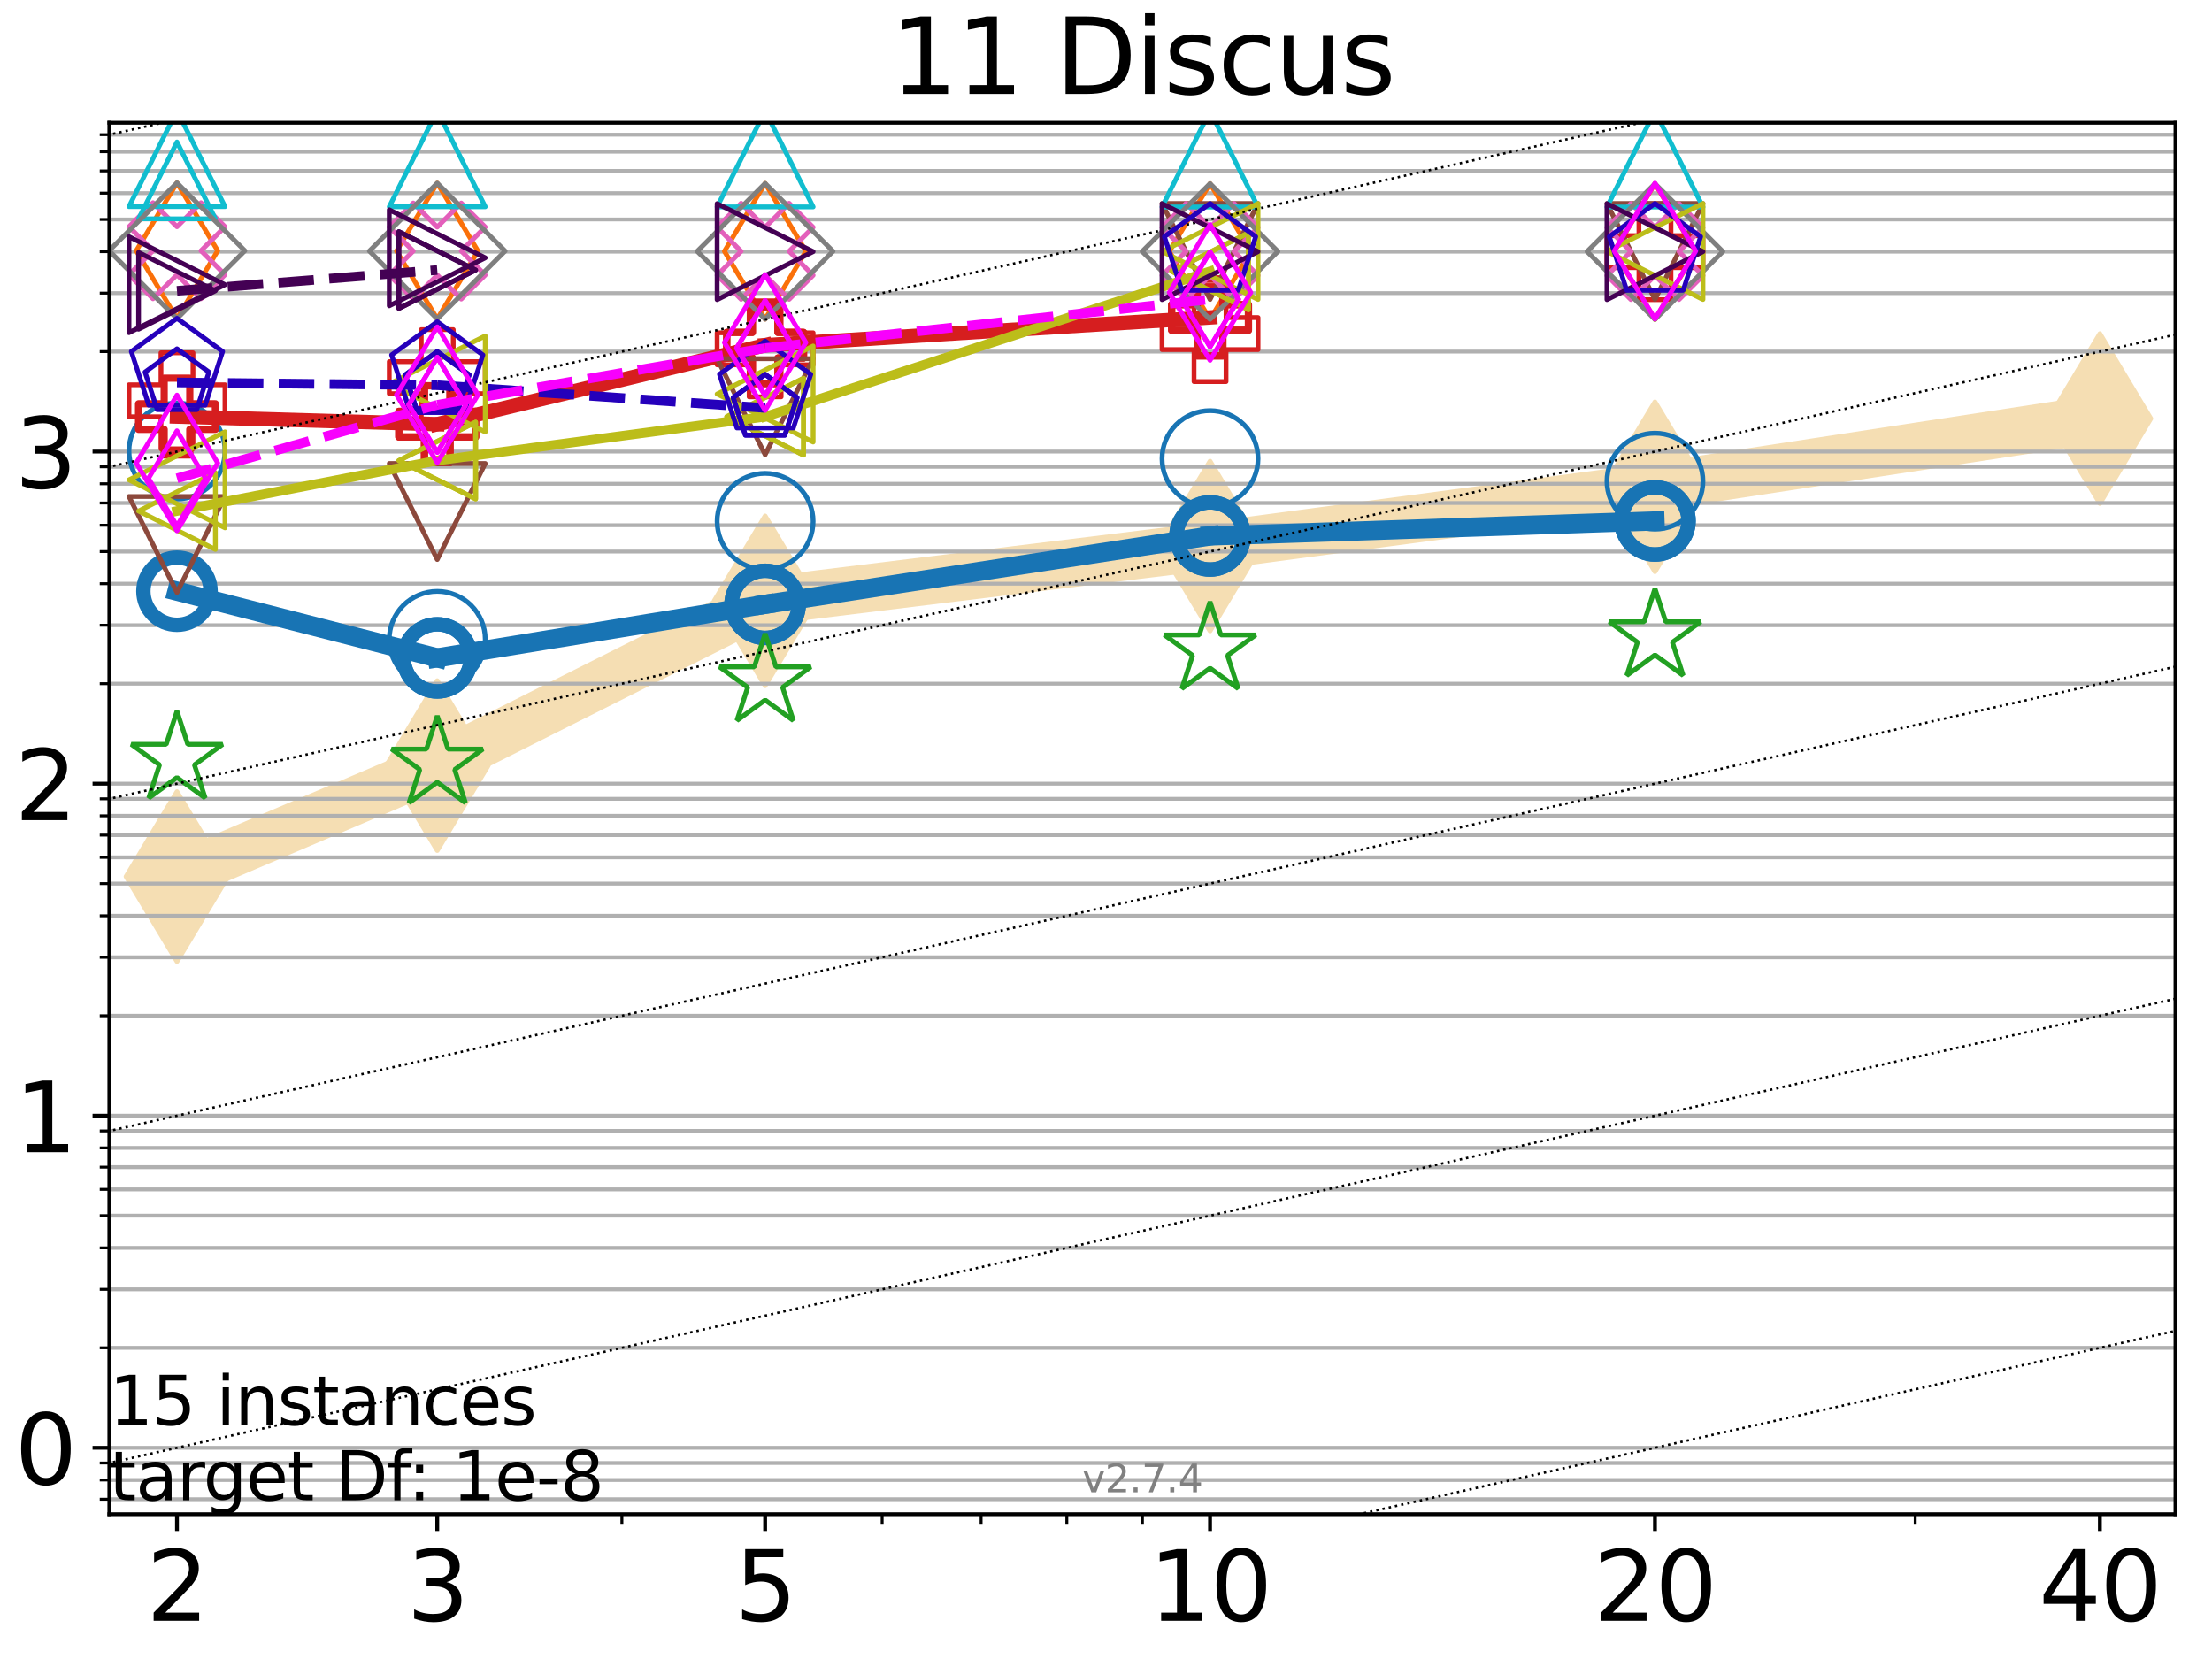 <?xml version="1.0" encoding="utf-8" standalone="no"?>
<!DOCTYPE svg PUBLIC "-//W3C//DTD SVG 1.1//EN"
  "http://www.w3.org/Graphics/SVG/1.1/DTD/svg11.dtd">
<svg xmlns:xlink="http://www.w3.org/1999/xlink" width="460.8pt" height="345.6pt" viewBox="0 0 460.8 345.6" xmlns="http://www.w3.org/2000/svg" version="1.1">
 <defs>
  <style type="text/css">*{stroke-linejoin: round; stroke-linecap: butt}</style>
 </defs>
 <g id="figure_1">
  <g id="patch_1">
   <path d="M 0 345.6 
L 460.8 345.6 
L 460.8 0 
L 0 0 
z
" style="fill: #ffffff"/>
  </g>
  <g id="axes_1">
   <g id="patch_2">
    <path d="M 22.78 315.44 
L 453.192 315.44 
L 453.192 25.56 
L 22.78 25.56 
z
" style="fill: #ffffff"/>
   </g>
   <g id="line2d_1">
    <path d="M 36.868 182.608 
L 91.085 159.489 
L 159.39 125.169 
L 252.074 113.758 
L 344.758 101.409 
L 437.443 87.197 
" clip-path="url(#p8c87b12712)" style="fill: none; stroke: #f5deb3; stroke-width: 10; stroke-linecap: square"/>
    <defs>
     <path id="m0296bb3380" d="M -0 17.678 
L 10.607 0 
L 0 -17.678 
L -10.607 -0 
z
" style="stroke: #f5deb3; stroke-linejoin: miter"/>
    </defs>
    <g clip-path="url(#p8c87b12712)">
     <use xlink:href="#m0296bb3380" x="36.868" y="182.608" style="fill: #f5deb3; stroke: #f5deb3; stroke-linejoin: miter"/>
     <use xlink:href="#m0296bb3380" x="91.085" y="159.489" style="fill: #f5deb3; stroke: #f5deb3; stroke-linejoin: miter"/>
     <use xlink:href="#m0296bb3380" x="159.39" y="125.169" style="fill: #f5deb3; stroke: #f5deb3; stroke-linejoin: miter"/>
     <use xlink:href="#m0296bb3380" x="252.074" y="113.758" style="fill: #f5deb3; stroke: #f5deb3; stroke-linejoin: miter"/>
     <use xlink:href="#m0296bb3380" x="344.758" y="101.409" style="fill: #f5deb3; stroke: #f5deb3; stroke-linejoin: miter"/>
     <use xlink:href="#m0296bb3380" x="437.443" y="87.197" style="fill: #f5deb3; stroke: #f5deb3; stroke-linejoin: miter"/>
    </g>
   </g>
   <g id="matplotlib.axis_1">
    <g id="xtick_1">
     <g id="line2d_2">
      <defs>
       <path id="md1a2003e71" d="M 0 0 
L 0 3.5 
" style="stroke: #000000; stroke-width: 0.8"/>
      </defs>
      <g>
       <use xlink:href="#md1a2003e71" x="36.868" y="315.44" style="stroke: #000000; stroke-width: 0.8"/>
      </g>
     </g>
     <g id="text_1">
      <!-- 2 -->
      <g transform="translate(30.506 337.637) scale(0.2 -0.2)">
       <defs>
        <path id="DejaVuSans-32" d="M 1228 531 
L 3431 531 
L 3431 0 
L 469 0 
L 469 531 
Q 828 903 1448 1529 
Q 2069 2156 2228 2338 
Q 2531 2678 2651 2914 
Q 2772 3150 2772 3378 
Q 2772 3750 2511 3984 
Q 2250 4219 1831 4219 
Q 1534 4219 1204 4116 
Q 875 4013 500 3803 
L 500 4441 
Q 881 4594 1212 4672 
Q 1544 4750 1819 4750 
Q 2544 4750 2975 4387 
Q 3406 4025 3406 3419 
Q 3406 3131 3298 2873 
Q 3191 2616 2906 2266 
Q 2828 2175 2409 1742 
Q 1991 1309 1228 531 
z
" transform="scale(0.016)"/>
       </defs>
       <use xlink:href="#DejaVuSans-32"/>
      </g>
     </g>
    </g>
    <g id="xtick_2">
     <g id="line2d_3">
      <g>
       <use xlink:href="#md1a2003e71" x="91.085" y="315.44" style="stroke: #000000; stroke-width: 0.8"/>
      </g>
     </g>
     <g id="text_2">
      <!-- 3 -->
      <g transform="translate(84.723 337.637) scale(0.2 -0.2)">
       <defs>
        <path id="DejaVuSans-33" d="M 2597 2516 
Q 3050 2419 3304 2112 
Q 3559 1806 3559 1356 
Q 3559 666 3084 287 
Q 2609 -91 1734 -91 
Q 1441 -91 1130 -33 
Q 819 25 488 141 
L 488 750 
Q 750 597 1062 519 
Q 1375 441 1716 441 
Q 2309 441 2620 675 
Q 2931 909 2931 1356 
Q 2931 1769 2642 2001 
Q 2353 2234 1838 2234 
L 1294 2234 
L 1294 2753 
L 1863 2753 
Q 2328 2753 2575 2939 
Q 2822 3125 2822 3475 
Q 2822 3834 2567 4026 
Q 2313 4219 1838 4219 
Q 1578 4219 1281 4162 
Q 984 4106 628 3988 
L 628 4550 
Q 988 4650 1302 4700 
Q 1616 4750 1894 4750 
Q 2613 4750 3031 4423 
Q 3450 4097 3450 3541 
Q 3450 3153 3228 2886 
Q 3006 2619 2597 2516 
z
" transform="scale(0.016)"/>
       </defs>
       <use xlink:href="#DejaVuSans-33"/>
      </g>
     </g>
    </g>
    <g id="xtick_3">
     <g id="line2d_4">
      <g>
       <use xlink:href="#md1a2003e71" x="159.39" y="315.44" style="stroke: #000000; stroke-width: 0.8"/>
      </g>
     </g>
     <g id="text_3">
      <!-- 5 -->
      <g transform="translate(153.028 337.637) scale(0.2 -0.2)">
       <defs>
        <path id="DejaVuSans-35" d="M 691 4666 
L 3169 4666 
L 3169 4134 
L 1269 4134 
L 1269 2991 
Q 1406 3038 1543 3061 
Q 1681 3084 1819 3084 
Q 2600 3084 3056 2656 
Q 3513 2228 3513 1497 
Q 3513 744 3044 326 
Q 2575 -91 1722 -91 
Q 1428 -91 1123 -41 
Q 819 9 494 109 
L 494 744 
Q 775 591 1075 516 
Q 1375 441 1709 441 
Q 2250 441 2565 725 
Q 2881 1009 2881 1497 
Q 2881 1984 2565 2268 
Q 2250 2553 1709 2553 
Q 1456 2553 1204 2497 
Q 953 2441 691 2322 
L 691 4666 
z
" transform="scale(0.016)"/>
       </defs>
       <use xlink:href="#DejaVuSans-35"/>
      </g>
     </g>
    </g>
    <g id="xtick_4">
     <g id="line2d_5">
      <g>
       <use xlink:href="#md1a2003e71" x="252.074" y="315.44" style="stroke: #000000; stroke-width: 0.8"/>
      </g>
     </g>
     <g id="text_4">
      <!-- 10 -->
      <g transform="translate(239.349 337.637) scale(0.2 -0.2)">
       <defs>
        <path id="DejaVuSans-31" d="M 794 531 
L 1825 531 
L 1825 4091 
L 703 3866 
L 703 4441 
L 1819 4666 
L 2450 4666 
L 2450 531 
L 3481 531 
L 3481 0 
L 794 0 
L 794 531 
z
" transform="scale(0.016)"/>
        <path id="DejaVuSans-30" d="M 2034 4250 
Q 1547 4250 1301 3770 
Q 1056 3291 1056 2328 
Q 1056 1369 1301 889 
Q 1547 409 2034 409 
Q 2525 409 2770 889 
Q 3016 1369 3016 2328 
Q 3016 3291 2770 3770 
Q 2525 4250 2034 4250 
z
M 2034 4750 
Q 2819 4750 3233 4129 
Q 3647 3509 3647 2328 
Q 3647 1150 3233 529 
Q 2819 -91 2034 -91 
Q 1250 -91 836 529 
Q 422 1150 422 2328 
Q 422 3509 836 4129 
Q 1250 4750 2034 4750 
z
" transform="scale(0.016)"/>
       </defs>
       <use xlink:href="#DejaVuSans-31"/>
       <use xlink:href="#DejaVuSans-30" transform="translate(63.623 0)"/>
      </g>
     </g>
    </g>
    <g id="xtick_5">
     <g id="line2d_6">
      <g>
       <use xlink:href="#md1a2003e71" x="344.758" y="315.44" style="stroke: #000000; stroke-width: 0.8"/>
      </g>
     </g>
     <g id="text_5">
      <!-- 20 -->
      <g transform="translate(332.033 337.637) scale(0.2 -0.2)">
       <use xlink:href="#DejaVuSans-32"/>
       <use xlink:href="#DejaVuSans-30" transform="translate(63.623 0)"/>
      </g>
     </g>
    </g>
    <g id="xtick_6">
     <g id="line2d_7">
      <g>
       <use xlink:href="#md1a2003e71" x="437.443" y="315.44" style="stroke: #000000; stroke-width: 0.8"/>
      </g>
     </g>
     <g id="text_6">
      <!-- 40 -->
      <g transform="translate(424.718 337.637) scale(0.2 -0.2)">
       <defs>
        <path id="DejaVuSans-34" d="M 2419 4116 
L 825 1625 
L 2419 1625 
L 2419 4116 
z
M 2253 4666 
L 3047 4666 
L 3047 1625 
L 3713 1625 
L 3713 1100 
L 3047 1100 
L 3047 0 
L 2419 0 
L 2419 1100 
L 313 1100 
L 313 1709 
L 2253 4666 
z
" transform="scale(0.016)"/>
       </defs>
       <use xlink:href="#DejaVuSans-34"/>
       <use xlink:href="#DejaVuSans-30" transform="translate(63.623 0)"/>
      </g>
     </g>
    </g>
    <g id="xtick_7">
     <g id="line2d_8">
      <defs>
       <path id="m3517e9748d" d="M 0 0 
L 0 2 
" style="stroke: #000000; stroke-width: 0.6"/>
      </defs>
      <g>
       <use xlink:href="#m3517e9748d" x="129.552" y="315.44" style="stroke: #000000; stroke-width: 0.6"/>
      </g>
     </g>
    </g>
    <g id="xtick_8">
     <g id="line2d_9">
      <g>
       <use xlink:href="#m3517e9748d" x="183.769" y="315.44" style="stroke: #000000; stroke-width: 0.6"/>
      </g>
     </g>
    </g>
    <g id="xtick_9">
     <g id="line2d_10">
      <g>
       <use xlink:href="#m3517e9748d" x="204.381" y="315.44" style="stroke: #000000; stroke-width: 0.6"/>
      </g>
     </g>
    </g>
    <g id="xtick_10">
     <g id="line2d_11">
      <g>
       <use xlink:href="#m3517e9748d" x="222.237" y="315.44" style="stroke: #000000; stroke-width: 0.6"/>
      </g>
     </g>
    </g>
    <g id="xtick_11">
     <g id="line2d_12">
      <g>
       <use xlink:href="#m3517e9748d" x="237.986" y="315.44" style="stroke: #000000; stroke-width: 0.6"/>
      </g>
     </g>
    </g>
    <g id="xtick_12">
     <g id="line2d_13">
      <g>
       <use xlink:href="#m3517e9748d" x="398.975" y="315.44" style="stroke: #000000; stroke-width: 0.6"/>
      </g>
     </g>
    </g>
   </g>
   <g id="matplotlib.axis_2">
    <g id="ytick_1">
     <g id="line2d_14">
      <path d="M 22.78 301.604 
L 453.192 301.604 
" clip-path="url(#p8c87b12712)" style="fill: none; stroke: #b0b0b0; stroke-width: 0.8; stroke-linecap: square"/>
     </g>
     <g id="line2d_15">
      <defs>
       <path id="m7c4a2aa57a" d="M 0 0 
L -3.5 0 
" style="stroke: #000000; stroke-width: 0.8"/>
      </defs>
      <g>
       <use xlink:href="#m7c4a2aa57a" x="22.78" y="301.604" style="stroke: #000000; stroke-width: 0.8"/>
      </g>
     </g>
     <g id="text_7">
      <!-- 0 -->
      <g transform="translate(3.055 309.203) scale(0.2 -0.2)">
       <use xlink:href="#DejaVuSans-30"/>
      </g>
     </g>
    </g>
    <g id="ytick_2">
     <g id="line2d_16">
      <path d="M 22.78 232.427 
L 453.192 232.427 
" clip-path="url(#p8c87b12712)" style="fill: none; stroke: #b0b0b0; stroke-width: 0.8; stroke-linecap: square"/>
     </g>
     <g id="line2d_17">
      <g>
       <use xlink:href="#m7c4a2aa57a" x="22.78" y="232.427" style="stroke: #000000; stroke-width: 0.8"/>
      </g>
     </g>
     <g id="text_8">
      <!-- 1 -->
      <g transform="translate(3.055 240.025) scale(0.2 -0.2)">
       <use xlink:href="#DejaVuSans-31"/>
      </g>
     </g>
    </g>
    <g id="ytick_3">
     <g id="line2d_18">
      <path d="M 22.78 163.249 
L 453.192 163.249 
" clip-path="url(#p8c87b12712)" style="fill: none; stroke: #b0b0b0; stroke-width: 0.8; stroke-linecap: square"/>
     </g>
     <g id="line2d_19">
      <g>
       <use xlink:href="#m7c4a2aa57a" x="22.78" y="163.249" style="stroke: #000000; stroke-width: 0.8"/>
      </g>
     </g>
     <g id="text_9">
      <!-- 2 -->
      <g transform="translate(3.055 170.848) scale(0.2 -0.2)">
       <use xlink:href="#DejaVuSans-32"/>
      </g>
     </g>
    </g>
    <g id="ytick_4">
     <g id="line2d_20">
      <path d="M 22.78 94.072 
L 453.192 94.072 
" clip-path="url(#p8c87b12712)" style="fill: none; stroke: #b0b0b0; stroke-width: 0.8; stroke-linecap: square"/>
     </g>
     <g id="line2d_21">
      <g>
       <use xlink:href="#m7c4a2aa57a" x="22.78" y="94.072" style="stroke: #000000; stroke-width: 0.8"/>
      </g>
     </g>
     <g id="text_10">
      <!-- 3 -->
      <g transform="translate(3.055 101.67) scale(0.2 -0.2)">
       <use xlink:href="#DejaVuSans-33"/>
      </g>
     </g>
    </g>
    <g id="ytick_5">
     <g id="line2d_22">
      <path d="M 22.78 312.32 
L 453.192 312.32 
" clip-path="url(#p8c87b12712)" style="fill: none; stroke: #b0b0b0; stroke-width: 0.8; stroke-linecap: square"/>
     </g>
     <g id="line2d_23">
      <defs>
       <path id="m01927604e6" d="M 0 0 
L -2 0 
" style="stroke: #000000; stroke-width: 0.6"/>
      </defs>
      <g>
       <use xlink:href="#m01927604e6" x="22.78" y="312.32" style="stroke: #000000; stroke-width: 0.6"/>
      </g>
     </g>
    </g>
    <g id="ytick_6">
     <g id="line2d_24">
      <path d="M 22.78 308.308 
L 453.192 308.308 
" clip-path="url(#p8c87b12712)" style="fill: none; stroke: #b0b0b0; stroke-width: 0.8; stroke-linecap: square"/>
     </g>
     <g id="line2d_25">
      <g>
       <use xlink:href="#m01927604e6" x="22.78" y="308.308" style="stroke: #000000; stroke-width: 0.6"/>
      </g>
     </g>
    </g>
    <g id="ytick_7">
     <g id="line2d_26">
      <path d="M 22.78 304.77 
L 453.192 304.77 
" clip-path="url(#p8c87b12712)" style="fill: none; stroke: #b0b0b0; stroke-width: 0.8; stroke-linecap: square"/>
     </g>
     <g id="line2d_27">
      <g>
       <use xlink:href="#m01927604e6" x="22.78" y="304.77" style="stroke: #000000; stroke-width: 0.6"/>
      </g>
     </g>
    </g>
    <g id="ytick_8">
     <g id="line2d_28">
      <path d="M 22.78 280.78 
L 453.192 280.78 
" clip-path="url(#p8c87b12712)" style="fill: none; stroke: #b0b0b0; stroke-width: 0.8; stroke-linecap: square"/>
     </g>
     <g id="line2d_29">
      <g>
       <use xlink:href="#m01927604e6" x="22.78" y="280.78" style="stroke: #000000; stroke-width: 0.6"/>
      </g>
     </g>
    </g>
    <g id="ytick_9">
     <g id="line2d_30">
      <path d="M 22.78 268.598 
L 453.192 268.598 
" clip-path="url(#p8c87b12712)" style="fill: none; stroke: #b0b0b0; stroke-width: 0.8; stroke-linecap: square"/>
     </g>
     <g id="line2d_31">
      <g>
       <use xlink:href="#m01927604e6" x="22.78" y="268.598" style="stroke: #000000; stroke-width: 0.6"/>
      </g>
     </g>
    </g>
    <g id="ytick_10">
     <g id="line2d_32">
      <path d="M 22.78 259.955 
L 453.192 259.955 
" clip-path="url(#p8c87b12712)" style="fill: none; stroke: #b0b0b0; stroke-width: 0.8; stroke-linecap: square"/>
     </g>
     <g id="line2d_33">
      <g>
       <use xlink:href="#m01927604e6" x="22.78" y="259.955" style="stroke: #000000; stroke-width: 0.6"/>
      </g>
     </g>
    </g>
    <g id="ytick_11">
     <g id="line2d_34">
      <path d="M 22.78 253.251 
L 453.192 253.251 
" clip-path="url(#p8c87b12712)" style="fill: none; stroke: #b0b0b0; stroke-width: 0.8; stroke-linecap: square"/>
     </g>
     <g id="line2d_35">
      <g>
       <use xlink:href="#m01927604e6" x="22.78" y="253.251" style="stroke: #000000; stroke-width: 0.6"/>
      </g>
     </g>
    </g>
    <g id="ytick_12">
     <g id="line2d_36">
      <path d="M 22.78 247.774 
L 453.192 247.774 
" clip-path="url(#p8c87b12712)" style="fill: none; stroke: #b0b0b0; stroke-width: 0.8; stroke-linecap: square"/>
     </g>
     <g id="line2d_37">
      <g>
       <use xlink:href="#m01927604e6" x="22.78" y="247.774" style="stroke: #000000; stroke-width: 0.6"/>
      </g>
     </g>
    </g>
    <g id="ytick_13">
     <g id="line2d_38">
      <path d="M 22.78 243.143 
L 453.192 243.143 
" clip-path="url(#p8c87b12712)" style="fill: none; stroke: #b0b0b0; stroke-width: 0.8; stroke-linecap: square"/>
     </g>
     <g id="line2d_39">
      <g>
       <use xlink:href="#m01927604e6" x="22.78" y="243.143" style="stroke: #000000; stroke-width: 0.6"/>
      </g>
     </g>
    </g>
    <g id="ytick_14">
     <g id="line2d_40">
      <path d="M 22.78 239.131 
L 453.192 239.131 
" clip-path="url(#p8c87b12712)" style="fill: none; stroke: #b0b0b0; stroke-width: 0.8; stroke-linecap: square"/>
     </g>
     <g id="line2d_41">
      <g>
       <use xlink:href="#m01927604e6" x="22.78" y="239.131" style="stroke: #000000; stroke-width: 0.6"/>
      </g>
     </g>
    </g>
    <g id="ytick_15">
     <g id="line2d_42">
      <path d="M 22.78 235.592 
L 453.192 235.592 
" clip-path="url(#p8c87b12712)" style="fill: none; stroke: #b0b0b0; stroke-width: 0.8; stroke-linecap: square"/>
     </g>
     <g id="line2d_43">
      <g>
       <use xlink:href="#m01927604e6" x="22.78" y="235.592" style="stroke: #000000; stroke-width: 0.6"/>
      </g>
     </g>
    </g>
    <g id="ytick_16">
     <g id="line2d_44">
      <path d="M 22.78 211.602 
L 453.192 211.602 
" clip-path="url(#p8c87b12712)" style="fill: none; stroke: #b0b0b0; stroke-width: 0.8; stroke-linecap: square"/>
     </g>
     <g id="line2d_45">
      <g>
       <use xlink:href="#m01927604e6" x="22.78" y="211.602" style="stroke: #000000; stroke-width: 0.6"/>
      </g>
     </g>
    </g>
    <g id="ytick_17">
     <g id="line2d_46">
      <path d="M 22.78 199.421 
L 453.192 199.421 
" clip-path="url(#p8c87b12712)" style="fill: none; stroke: #b0b0b0; stroke-width: 0.8; stroke-linecap: square"/>
     </g>
     <g id="line2d_47">
      <g>
       <use xlink:href="#m01927604e6" x="22.78" y="199.421" style="stroke: #000000; stroke-width: 0.6"/>
      </g>
     </g>
    </g>
    <g id="ytick_18">
     <g id="line2d_48">
      <path d="M 22.78 190.778 
L 453.192 190.778 
" clip-path="url(#p8c87b12712)" style="fill: none; stroke: #b0b0b0; stroke-width: 0.8; stroke-linecap: square"/>
     </g>
     <g id="line2d_49">
      <g>
       <use xlink:href="#m01927604e6" x="22.78" y="190.778" style="stroke: #000000; stroke-width: 0.6"/>
      </g>
     </g>
    </g>
    <g id="ytick_19">
     <g id="line2d_50">
      <path d="M 22.78 184.074 
L 453.192 184.074 
" clip-path="url(#p8c87b12712)" style="fill: none; stroke: #b0b0b0; stroke-width: 0.8; stroke-linecap: square"/>
     </g>
     <g id="line2d_51">
      <g>
       <use xlink:href="#m01927604e6" x="22.78" y="184.074" style="stroke: #000000; stroke-width: 0.6"/>
      </g>
     </g>
    </g>
    <g id="ytick_20">
     <g id="line2d_52">
      <path d="M 22.78 178.596 
L 453.192 178.596 
" clip-path="url(#p8c87b12712)" style="fill: none; stroke: #b0b0b0; stroke-width: 0.8; stroke-linecap: square"/>
     </g>
     <g id="line2d_53">
      <g>
       <use xlink:href="#m01927604e6" x="22.78" y="178.596" style="stroke: #000000; stroke-width: 0.6"/>
      </g>
     </g>
    </g>
    <g id="ytick_21">
     <g id="line2d_54">
      <path d="M 22.78 173.965 
L 453.192 173.965 
" clip-path="url(#p8c87b12712)" style="fill: none; stroke: #b0b0b0; stroke-width: 0.8; stroke-linecap: square"/>
     </g>
     <g id="line2d_55">
      <g>
       <use xlink:href="#m01927604e6" x="22.78" y="173.965" style="stroke: #000000; stroke-width: 0.6"/>
      </g>
     </g>
    </g>
    <g id="ytick_22">
     <g id="line2d_56">
      <path d="M 22.78 169.953 
L 453.192 169.953 
" clip-path="url(#p8c87b12712)" style="fill: none; stroke: #b0b0b0; stroke-width: 0.8; stroke-linecap: square"/>
     </g>
     <g id="line2d_57">
      <g>
       <use xlink:href="#m01927604e6" x="22.78" y="169.953" style="stroke: #000000; stroke-width: 0.6"/>
      </g>
     </g>
    </g>
    <g id="ytick_23">
     <g id="line2d_58">
      <path d="M 22.78 166.415 
L 453.192 166.415 
" clip-path="url(#p8c87b12712)" style="fill: none; stroke: #b0b0b0; stroke-width: 0.8; stroke-linecap: square"/>
     </g>
     <g id="line2d_59">
      <g>
       <use xlink:href="#m01927604e6" x="22.78" y="166.415" style="stroke: #000000; stroke-width: 0.6"/>
      </g>
     </g>
    </g>
    <g id="ytick_24">
     <g id="line2d_60">
      <path d="M 22.78 142.425 
L 453.192 142.425 
" clip-path="url(#p8c87b12712)" style="fill: none; stroke: #b0b0b0; stroke-width: 0.8; stroke-linecap: square"/>
     </g>
     <g id="line2d_61">
      <g>
       <use xlink:href="#m01927604e6" x="22.78" y="142.425" style="stroke: #000000; stroke-width: 0.6"/>
      </g>
     </g>
    </g>
    <g id="ytick_25">
     <g id="line2d_62">
      <path d="M 22.78 130.243 
L 453.192 130.243 
" clip-path="url(#p8c87b12712)" style="fill: none; stroke: #b0b0b0; stroke-width: 0.8; stroke-linecap: square"/>
     </g>
     <g id="line2d_63">
      <g>
       <use xlink:href="#m01927604e6" x="22.78" y="130.243" style="stroke: #000000; stroke-width: 0.6"/>
      </g>
     </g>
    </g>
    <g id="ytick_26">
     <g id="line2d_64">
      <path d="M 22.78 121.6 
L 453.192 121.6 
" clip-path="url(#p8c87b12712)" style="fill: none; stroke: #b0b0b0; stroke-width: 0.8; stroke-linecap: square"/>
     </g>
     <g id="line2d_65">
      <g>
       <use xlink:href="#m01927604e6" x="22.78" y="121.6" style="stroke: #000000; stroke-width: 0.6"/>
      </g>
     </g>
    </g>
    <g id="ytick_27">
     <g id="line2d_66">
      <path d="M 22.78 114.896 
L 453.192 114.896 
" clip-path="url(#p8c87b12712)" style="fill: none; stroke: #b0b0b0; stroke-width: 0.8; stroke-linecap: square"/>
     </g>
     <g id="line2d_67">
      <g>
       <use xlink:href="#m01927604e6" x="22.78" y="114.896" style="stroke: #000000; stroke-width: 0.6"/>
      </g>
     </g>
    </g>
    <g id="ytick_28">
     <g id="line2d_68">
      <path d="M 22.78 109.419 
L 453.192 109.419 
" clip-path="url(#p8c87b12712)" style="fill: none; stroke: #b0b0b0; stroke-width: 0.8; stroke-linecap: square"/>
     </g>
     <g id="line2d_69">
      <g>
       <use xlink:href="#m01927604e6" x="22.78" y="109.419" style="stroke: #000000; stroke-width: 0.6"/>
      </g>
     </g>
    </g>
    <g id="ytick_29">
     <g id="line2d_70">
      <path d="M 22.78 104.787 
L 453.192 104.787 
" clip-path="url(#p8c87b12712)" style="fill: none; stroke: #b0b0b0; stroke-width: 0.8; stroke-linecap: square"/>
     </g>
     <g id="line2d_71">
      <g>
       <use xlink:href="#m01927604e6" x="22.78" y="104.787" style="stroke: #000000; stroke-width: 0.6"/>
      </g>
     </g>
    </g>
    <g id="ytick_30">
     <g id="line2d_72">
      <path d="M 22.78 100.776 
L 453.192 100.776 
" clip-path="url(#p8c87b12712)" style="fill: none; stroke: #b0b0b0; stroke-width: 0.8; stroke-linecap: square"/>
     </g>
     <g id="line2d_73">
      <g>
       <use xlink:href="#m01927604e6" x="22.78" y="100.776" style="stroke: #000000; stroke-width: 0.6"/>
      </g>
     </g>
    </g>
    <g id="ytick_31">
     <g id="line2d_74">
      <path d="M 22.78 97.237 
L 453.192 97.237 
" clip-path="url(#p8c87b12712)" style="fill: none; stroke: #b0b0b0; stroke-width: 0.8; stroke-linecap: square"/>
     </g>
     <g id="line2d_75">
      <g>
       <use xlink:href="#m01927604e6" x="22.78" y="97.237" style="stroke: #000000; stroke-width: 0.6"/>
      </g>
     </g>
    </g>
    <g id="ytick_32">
     <g id="line2d_76">
      <path d="M 22.78 73.247 
L 453.192 73.247 
" clip-path="url(#p8c87b12712)" style="fill: none; stroke: #b0b0b0; stroke-width: 0.8; stroke-linecap: square"/>
     </g>
     <g id="line2d_77">
      <g>
       <use xlink:href="#m01927604e6" x="22.78" y="73.247" style="stroke: #000000; stroke-width: 0.6"/>
      </g>
     </g>
    </g>
    <g id="ytick_33">
     <g id="line2d_78">
      <path d="M 22.78 61.066 
L 453.192 61.066 
" clip-path="url(#p8c87b12712)" style="fill: none; stroke: #b0b0b0; stroke-width: 0.8; stroke-linecap: square"/>
     </g>
     <g id="line2d_79">
      <g>
       <use xlink:href="#m01927604e6" x="22.78" y="61.066" style="stroke: #000000; stroke-width: 0.6"/>
      </g>
     </g>
    </g>
    <g id="ytick_34">
     <g id="line2d_80">
      <path d="M 22.78 52.423 
L 453.192 52.423 
" clip-path="url(#p8c87b12712)" style="fill: none; stroke: #b0b0b0; stroke-width: 0.8; stroke-linecap: square"/>
     </g>
     <g id="line2d_81">
      <g>
       <use xlink:href="#m01927604e6" x="22.78" y="52.423" style="stroke: #000000; stroke-width: 0.6"/>
      </g>
     </g>
    </g>
    <g id="ytick_35">
     <g id="line2d_82">
      <path d="M 22.78 45.719 
L 453.192 45.719 
" clip-path="url(#p8c87b12712)" style="fill: none; stroke: #b0b0b0; stroke-width: 0.8; stroke-linecap: square"/>
     </g>
     <g id="line2d_83">
      <g>
       <use xlink:href="#m01927604e6" x="22.78" y="45.719" style="stroke: #000000; stroke-width: 0.6"/>
      </g>
     </g>
    </g>
    <g id="ytick_36">
     <g id="line2d_84">
      <path d="M 22.78 40.241 
L 453.192 40.241 
" clip-path="url(#p8c87b12712)" style="fill: none; stroke: #b0b0b0; stroke-width: 0.8; stroke-linecap: square"/>
     </g>
     <g id="line2d_85">
      <g>
       <use xlink:href="#m01927604e6" x="22.78" y="40.241" style="stroke: #000000; stroke-width: 0.6"/>
      </g>
     </g>
    </g>
    <g id="ytick_37">
     <g id="line2d_86">
      <path d="M 22.78 35.61 
L 453.192 35.61 
" clip-path="url(#p8c87b12712)" style="fill: none; stroke: #b0b0b0; stroke-width: 0.8; stroke-linecap: square"/>
     </g>
     <g id="line2d_87">
      <g>
       <use xlink:href="#m01927604e6" x="22.78" y="35.61" style="stroke: #000000; stroke-width: 0.6"/>
      </g>
     </g>
    </g>
    <g id="ytick_38">
     <g id="line2d_88">
      <path d="M 22.78 31.598 
L 453.192 31.598 
" clip-path="url(#p8c87b12712)" style="fill: none; stroke: #b0b0b0; stroke-width: 0.8; stroke-linecap: square"/>
     </g>
     <g id="line2d_89">
      <g>
       <use xlink:href="#m01927604e6" x="22.78" y="31.598" style="stroke: #000000; stroke-width: 0.6"/>
      </g>
     </g>
    </g>
    <g id="ytick_39">
     <g id="line2d_90">
      <path d="M 22.78 28.059 
L 453.192 28.059 
" clip-path="url(#p8c87b12712)" style="fill: none; stroke: #b0b0b0; stroke-width: 0.8; stroke-linecap: square"/>
     </g>
     <g id="line2d_91">
      <g>
       <use xlink:href="#m01927604e6" x="22.78" y="28.059" style="stroke: #000000; stroke-width: 0.6"/>
      </g>
     </g>
    </g>
   </g>
   <g id="line2d_92">
    <path d="M 36.868 123.157 
L 91.085 137.047 
" clip-path="url(#p8c87b12712)" style="fill: none; stroke: #1874b4; stroke-width: 4; stroke-linecap: square"/>
    <defs>
     <path id="m53a24a361e" d="M 0 7 
C 1.856 7 3.637 6.262 4.95 4.95 
C 6.262 3.637 7 1.856 7 0 
C 7 -1.856 6.262 -3.637 4.95 -4.95 
C 3.637 -6.262 1.856 -7 0 -7 
C -1.856 -7 -3.637 -6.262 -4.95 -4.95 
C -6.262 -3.637 -7 -1.856 -7 0 
C -7 1.856 -6.262 3.637 -4.95 4.95 
C -3.637 6.262 -1.856 7 0 7 
z
" style="stroke: #1874b4; stroke-width: 3"/>
    </defs>
    <g clip-path="url(#p8c87b12712)">
     <use xlink:href="#m53a24a361e" x="36.868" y="123.157" style="fill-opacity: 0; stroke: #1874b4; stroke-width: 3"/>
     <use xlink:href="#m53a24a361e" x="91.085" y="137.047" style="fill-opacity: 0; stroke: #1874b4; stroke-width: 3"/>
    </g>
   </g>
   <g id="line2d_93">
    <path d="M 91.085 137.047 
L 159.39 125.895 
" clip-path="url(#p8c87b12712)" style="fill: none; stroke: #1874b4; stroke-width: 4; stroke-linecap: square"/>
    <g clip-path="url(#p8c87b12712)">
     <use xlink:href="#m53a24a361e" x="91.085" y="137.047" style="fill-opacity: 0; stroke: #1874b4; stroke-width: 3"/>
     <use xlink:href="#m53a24a361e" x="159.39" y="125.895" style="fill-opacity: 0; stroke: #1874b4; stroke-width: 3"/>
    </g>
   </g>
   <g id="line2d_94">
    <path d="M 159.39 125.895 
L 252.074 111.653 
" clip-path="url(#p8c87b12712)" style="fill: none; stroke: #1874b4; stroke-width: 4; stroke-linecap: square"/>
    <g clip-path="url(#p8c87b12712)">
     <use xlink:href="#m53a24a361e" x="159.39" y="125.895" style="fill-opacity: 0; stroke: #1874b4; stroke-width: 3"/>
     <use xlink:href="#m53a24a361e" x="252.074" y="111.653" style="fill-opacity: 0; stroke: #1874b4; stroke-width: 3"/>
    </g>
   </g>
   <g id="line2d_95">
    <path d="M 252.074 111.653 
L 344.758 108.52 
" clip-path="url(#p8c87b12712)" style="fill: none; stroke: #1874b4; stroke-width: 4; stroke-linecap: square"/>
    <g clip-path="url(#p8c87b12712)">
     <use xlink:href="#m53a24a361e" x="252.074" y="111.653" style="fill-opacity: 0; stroke: #1874b4; stroke-width: 3"/>
     <use xlink:href="#m53a24a361e" x="344.758" y="108.52" style="fill-opacity: 0; stroke: #1874b4; stroke-width: 3"/>
    </g>
   </g>
   <g id="line2d_96">
    <path d="M 344.758 108.52 
" clip-path="url(#p8c87b12712)" style="fill: none; stroke: #1874b4; stroke-width: 4; stroke-linecap: square"/>
    <g clip-path="url(#p8c87b12712)">
     <use xlink:href="#m53a24a361e" x="344.758" y="108.52" style="fill-opacity: 0; stroke: #1874b4; stroke-width: 3"/>
    </g>
   </g>
   <g id="line2d_97"/>
   <g id="line2d_98">
    <defs>
     <path id="m2ae8e5c850" d="M 0 10 
C 2.652 10 5.196 8.946 7.071 7.071 
C 8.946 5.196 10 2.652 10 0 
C 10 -2.652 8.946 -5.196 7.071 -7.071 
C 5.196 -8.946 2.652 -10 0 -10 
C -2.652 -10 -5.196 -8.946 -7.071 -7.071 
C -8.946 -5.196 -10 -2.652 -10 0 
C -10 2.652 -8.946 5.196 -7.071 7.071 
C -5.196 8.946 -2.652 10 0 10 
z
" style="stroke: #1874b4"/>
    </defs>
    <g clip-path="url(#p8c87b12712)">
     <use xlink:href="#m2ae8e5c850" x="36.868" y="93.952" style="fill-opacity: 0; stroke: #1874b4"/>
     <use xlink:href="#m2ae8e5c850" x="91.085" y="133.187" style="fill-opacity: 0; stroke: #1874b4"/>
     <use xlink:href="#m2ae8e5c850" x="159.39" y="108.608" style="fill-opacity: 0; stroke: #1874b4"/>
     <use xlink:href="#m2ae8e5c850" x="252.074" y="95.543" style="fill-opacity: 0; stroke: #1874b4"/>
     <use xlink:href="#m2ae8e5c850" x="344.758" y="100.238" style="fill-opacity: 0; stroke: #1874b4"/>
    </g>
   </g>
   <g id="line2d_99"/>
   <g id="line2d_100">
    <defs>
     <path id="m4ff19d2e41" d="M -0 14.142 
L 8.485 0 
L -0 -14.142 
L -8.485 -0 
z
" style="stroke: #fa7009; stroke-linejoin: miter"/>
    </defs>
    <g clip-path="url(#p8c87b12712)">
     <use xlink:href="#m4ff19d2e41" x="36.868" y="52.232" style="fill-opacity: 0; stroke: #fa7009; stroke-linejoin: miter"/>
     <use xlink:href="#m4ff19d2e41" x="91.085" y="52.295" style="fill-opacity: 0; stroke: #fa7009; stroke-linejoin: miter"/>
     <use xlink:href="#m4ff19d2e41" x="159.39" y="52.346" style="fill-opacity: 0; stroke: #fa7009; stroke-linejoin: miter"/>
     <use xlink:href="#m4ff19d2e41" x="252.074" y="52.384" style="fill-opacity: 0; stroke: #fa7009; stroke-linejoin: miter"/>
     <use xlink:href="#m4ff19d2e41" x="344.758" y="52.403" style="fill-opacity: 0; stroke: #fa7009; stroke-linejoin: miter"/>
    </g>
   </g>
   <g id="line2d_101"/>
   <g id="line2d_102">
    <defs>
     <path id="m6543e1fafb" d="M 0 -10 
L -2.245 -3.09 
L -9.511 -3.09 
L -3.633 1.18 
L -5.878 8.09 
L -0 3.82 
L 5.878 8.09 
L 3.633 1.18 
L 9.511 -3.09 
L 2.245 -3.09 
z
" style="stroke: #22a022; stroke-linejoin: bevel"/>
    </defs>
    <g clip-path="url(#p8c87b12712)">
     <use xlink:href="#m6543e1fafb" x="36.868" y="158.15" style="fill-opacity: 0; stroke: #22a022; stroke-linejoin: bevel"/>
     <use xlink:href="#m6543e1fafb" x="91.085" y="159.138" style="fill-opacity: 0; stroke: #22a022; stroke-linejoin: bevel"/>
     <use xlink:href="#m6543e1fafb" x="159.39" y="142.007" style="fill-opacity: 0; stroke: #22a022; stroke-linejoin: bevel"/>
     <use xlink:href="#m6543e1fafb" x="252.074" y="135.362" style="fill-opacity: 0; stroke: #22a022; stroke-linejoin: bevel"/>
     <use xlink:href="#m6543e1fafb" x="344.758" y="132.618" style="fill-opacity: 0; stroke: #22a022; stroke-linejoin: bevel"/>
    </g>
   </g>
   <g id="line2d_103">
    <path d="M 36.868 86.781 
L 91.085 88.364 
" clip-path="url(#p8c87b12712)" style="fill: none; stroke: #d61e1f; stroke-width: 3; stroke-linecap: square"/>
    <defs>
     <path id="m30e6e61444" d="M -2.667 8 
L 2.667 8 
L 2.667 2.667 
L 8 2.667 
L 8 -2.667 
L 2.667 -2.667 
L 2.667 -8 
L -2.667 -8 
L -2.667 -2.667 
L -8 -2.667 
L -8 2.667 
L -2.667 2.667 
z
" style="stroke: #d61e1f; stroke-width: 1.5; stroke-linejoin: miter"/>
    </defs>
    <g clip-path="url(#p8c87b12712)">
     <use xlink:href="#m30e6e61444" x="36.868" y="86.781" style="fill-opacity: 0; stroke: #d61e1f; stroke-width: 1.5; stroke-linejoin: miter"/>
     <use xlink:href="#m30e6e61444" x="91.085" y="88.364" style="fill-opacity: 0; stroke: #d61e1f; stroke-width: 1.5; stroke-linejoin: miter"/>
    </g>
   </g>
   <g id="line2d_104">
    <path d="M 91.085 88.364 
L 159.39 71.914 
" clip-path="url(#p8c87b12712)" style="fill: none; stroke: #d61e1f; stroke-width: 3; stroke-linecap: square"/>
    <g clip-path="url(#p8c87b12712)">
     <use xlink:href="#m30e6e61444" x="91.085" y="88.364" style="fill-opacity: 0; stroke: #d61e1f; stroke-width: 1.5; stroke-linejoin: miter"/>
     <use xlink:href="#m30e6e61444" x="159.39" y="71.914" style="fill-opacity: 0; stroke: #d61e1f; stroke-width: 1.5; stroke-linejoin: miter"/>
    </g>
   </g>
   <g id="line2d_105">
    <path d="M 159.39 71.914 
L 252.074 66.135 
" clip-path="url(#p8c87b12712)" style="fill: none; stroke: #d61e1f; stroke-width: 3; stroke-linecap: square"/>
    <g clip-path="url(#p8c87b12712)">
     <use xlink:href="#m30e6e61444" x="159.39" y="71.914" style="fill-opacity: 0; stroke: #d61e1f; stroke-width: 1.5; stroke-linejoin: miter"/>
     <use xlink:href="#m30e6e61444" x="252.074" y="66.135" style="fill-opacity: 0; stroke: #d61e1f; stroke-width: 1.5; stroke-linejoin: miter"/>
    </g>
   </g>
   <g id="line2d_106">
    <path d="M 252.074 66.135 
" clip-path="url(#p8c87b12712)" style="fill: none; stroke: #d61e1f; stroke-width: 3; stroke-linecap: square"/>
    <g clip-path="url(#p8c87b12712)">
     <use xlink:href="#m30e6e61444" x="252.074" y="66.135" style="fill-opacity: 0; stroke: #d61e1f; stroke-width: 1.5; stroke-linejoin: miter"/>
    </g>
   </g>
   <g id="line2d_107"/>
   <g id="line2d_108">
    <defs>
     <path id="m3d79901554" d="M -3.333 10 
L 3.333 10 
L 3.333 3.333 
L 10 3.333 
L 10 -3.333 
L 3.333 -3.333 
L 3.333 -10 
L -3.333 -10 
L -3.333 -3.333 
L -10 -3.333 
L -10 3.333 
L -3.333 3.333 
z
" style="stroke: #d61e1f; stroke-linejoin: miter"/>
    </defs>
    <g clip-path="url(#p8c87b12712)">
     <use xlink:href="#m3d79901554" x="36.868" y="83.494" style="fill-opacity: 0; stroke: #d61e1f; stroke-linejoin: miter"/>
     <use xlink:href="#m3d79901554" x="91.085" y="78.671" style="fill-opacity: 0; stroke: #d61e1f; stroke-linejoin: miter"/>
     <use xlink:href="#m3d79901554" x="159.39" y="72.667" style="fill-opacity: 0; stroke: #d61e1f; stroke-linejoin: miter"/>
     <use xlink:href="#m3d79901554" x="252.074" y="69.493" style="fill-opacity: 0; stroke: #d61e1f; stroke-linejoin: miter"/>
     <use xlink:href="#m3d79901554" x="344.758" y="52.423" style="fill-opacity: 0; stroke: #d61e1f; stroke-linejoin: miter"/>
    </g>
   </g>
   <g id="line2d_109"/>
   <g id="line2d_110">
    <defs>
     <path id="m22aa492e1d" d="M -0 10 
L 10 -10 
L -10 -10 
z
" style="stroke: #8c493c; stroke-linejoin: miter"/>
    </defs>
    <g clip-path="url(#p8c87b12712)">
     <use xlink:href="#m22aa492e1d" x="36.868" y="113.43" style="fill-opacity: 0; stroke: #8c493c; stroke-linejoin: miter"/>
     <use xlink:href="#m22aa492e1d" x="91.085" y="106.555" style="fill-opacity: 0; stroke: #8c493c; stroke-linejoin: miter"/>
     <use xlink:href="#m22aa492e1d" x="159.39" y="84.724" style="fill-opacity: 0; stroke: #8c493c; stroke-linejoin: miter"/>
     <use xlink:href="#m22aa492e1d" x="252.074" y="52.385" style="fill-opacity: 0; stroke: #8c493c; stroke-linejoin: miter"/>
     <use xlink:href="#m22aa492e1d" x="344.758" y="52.385" style="fill-opacity: 0; stroke: #8c493c; stroke-linejoin: miter"/>
    </g>
   </g>
   <g id="line2d_111"/>
   <g id="line2d_112">
    <defs>
     <path id="m8a0e837a75" d="M -5 10 
L 0 5 
L 5 10 
L 10 5 
L 5 0 
L 10 -5 
L 5 -10 
L 0 -5 
L -5 -10 
L -10 -5 
L -5 0 
L -10 5 
z
" style="stroke: #e35fbb; stroke-linejoin: miter"/>
    </defs>
    <g clip-path="url(#p8c87b12712)">
     <use xlink:href="#m8a0e837a75" x="36.868" y="52.232" style="fill-opacity: 0; stroke: #e35fbb; stroke-linejoin: miter"/>
     <use xlink:href="#m8a0e837a75" x="91.085" y="52.295" style="fill-opacity: 0; stroke: #e35fbb; stroke-linejoin: miter"/>
     <use xlink:href="#m8a0e837a75" x="159.39" y="52.346" style="fill-opacity: 0; stroke: #e35fbb; stroke-linejoin: miter"/>
     <use xlink:href="#m8a0e837a75" x="252.074" y="52.384" style="fill-opacity: 0; stroke: #e35fbb; stroke-linejoin: miter"/>
     <use xlink:href="#m8a0e837a75" x="344.758" y="52.403" style="fill-opacity: 0; stroke: #e35fbb; stroke-linejoin: miter"/>
    </g>
   </g>
   <g id="line2d_113">
    <path d="M 36.868 37.584 
" clip-path="url(#p8c87b12712)" style="fill: none; stroke: #11bdcf; stroke-width: 2; stroke-linecap: square"/>
    <defs>
     <path id="m56ffaf3122" d="M 0 -8 
L -8 8 
L 8 8 
z
" style="stroke: #11bdcf; stroke-linejoin: miter"/>
    </defs>
    <g clip-path="url(#p8c87b12712)">
     <use xlink:href="#m56ffaf3122" x="36.868" y="37.584" style="fill-opacity: 0; stroke: #11bdcf; stroke-linejoin: miter"/>
    </g>
   </g>
   <g id="line2d_114"/>
   <g id="line2d_115">
    <defs>
     <path id="m3f59861ee4" d="M 0 -10 
L -10 10 
L 10 10 
z
" style="stroke: #11bdcf; stroke-linejoin: miter"/>
    </defs>
    <g clip-path="url(#p8c87b12712)">
     <use xlink:href="#m3f59861ee4" x="36.868" y="33.038" style="fill-opacity: 0; stroke: #11bdcf; stroke-linejoin: miter"/>
     <use xlink:href="#m3f59861ee4" x="91.085" y="33.072" style="fill-opacity: 0; stroke: #11bdcf; stroke-linejoin: miter"/>
     <use xlink:href="#m3f59861ee4" x="159.39" y="33.099" style="fill-opacity: 0; stroke: #11bdcf; stroke-linejoin: miter"/>
     <use xlink:href="#m3f59861ee4" x="252.074" y="33.119" style="fill-opacity: 0; stroke: #11bdcf; stroke-linejoin: miter"/>
     <use xlink:href="#m3f59861ee4" x="344.758" y="33.129" style="fill-opacity: 0; stroke: #11bdcf; stroke-linejoin: miter"/>
    </g>
   </g>
   <g id="line2d_116"/>
   <g id="line2d_117">
    <defs>
     <path id="m08adf2d7ec" d="M -0 14.142 
L 14.142 0 
L 0 -14.142 
L -14.142 -0 
z
" style="stroke: #7f7f7f; stroke-linejoin: miter"/>
    </defs>
    <g clip-path="url(#p8c87b12712)">
     <use xlink:href="#m08adf2d7ec" x="36.868" y="52.232" style="fill-opacity: 0; stroke: #7f7f7f; stroke-linejoin: miter"/>
     <use xlink:href="#m08adf2d7ec" x="91.085" y="52.295" style="fill-opacity: 0; stroke: #7f7f7f; stroke-linejoin: miter"/>
     <use xlink:href="#m08adf2d7ec" x="159.39" y="52.346" style="fill-opacity: 0; stroke: #7f7f7f; stroke-linejoin: miter"/>
     <use xlink:href="#m08adf2d7ec" x="252.074" y="52.384" style="fill-opacity: 0; stroke: #7f7f7f; stroke-linejoin: miter"/>
     <use xlink:href="#m08adf2d7ec" x="344.758" y="52.403" style="fill-opacity: 0; stroke: #7f7f7f; stroke-linejoin: miter"/>
    </g>
   </g>
   <g id="line2d_118">
    <path d="M 36.868 106.46 
L 91.085 95.938 
" clip-path="url(#p8c87b12712)" style="fill: none; stroke: #bcbd1a; stroke-width: 2; stroke-linecap: square"/>
    <defs>
     <path id="m11c5b4dde2" d="M -8 -0 
L 8 8 
L 8 -8 
z
" style="stroke: #bcbd1a; stroke-linejoin: miter"/>
    </defs>
    <g clip-path="url(#p8c87b12712)">
     <use xlink:href="#m11c5b4dde2" x="36.868" y="106.46" style="fill-opacity: 0; stroke: #bcbd1a; stroke-linejoin: miter"/>
     <use xlink:href="#m11c5b4dde2" x="91.085" y="95.938" style="fill-opacity: 0; stroke: #bcbd1a; stroke-linejoin: miter"/>
    </g>
   </g>
   <g id="line2d_119">
    <path d="M 91.085 95.938 
L 159.39 86.802 
" clip-path="url(#p8c87b12712)" style="fill: none; stroke: #bcbd1a; stroke-width: 2; stroke-linecap: square"/>
    <g clip-path="url(#p8c87b12712)">
     <use xlink:href="#m11c5b4dde2" x="91.085" y="95.938" style="fill-opacity: 0; stroke: #bcbd1a; stroke-linejoin: miter"/>
     <use xlink:href="#m11c5b4dde2" x="159.39" y="86.802" style="fill-opacity: 0; stroke: #bcbd1a; stroke-linejoin: miter"/>
    </g>
   </g>
   <g id="line2d_120">
    <path d="M 159.39 86.802 
L 252.074 56.519 
" clip-path="url(#p8c87b12712)" style="fill: none; stroke: #bcbd1a; stroke-width: 2; stroke-linecap: square"/>
    <g clip-path="url(#p8c87b12712)">
     <use xlink:href="#m11c5b4dde2" x="159.39" y="86.802" style="fill-opacity: 0; stroke: #bcbd1a; stroke-linejoin: miter"/>
     <use xlink:href="#m11c5b4dde2" x="252.074" y="56.519" style="fill-opacity: 0; stroke: #bcbd1a; stroke-linejoin: miter"/>
    </g>
   </g>
   <g id="line2d_121">
    <path d="M 252.074 56.519 
" clip-path="url(#p8c87b12712)" style="fill: none; stroke: #bcbd1a; stroke-width: 2; stroke-linecap: square"/>
    <g clip-path="url(#p8c87b12712)">
     <use xlink:href="#m11c5b4dde2" x="252.074" y="56.519" style="fill-opacity: 0; stroke: #bcbd1a; stroke-linejoin: miter"/>
    </g>
   </g>
   <g id="line2d_122"/>
   <g id="line2d_123">
    <defs>
     <path id="m34eeee1579" d="M -10 -0 
L 10 10 
L 10 -10 
z
" style="stroke: #bcbd1a; stroke-linejoin: miter"/>
    </defs>
    <g clip-path="url(#p8c87b12712)">
     <use xlink:href="#m34eeee1579" x="36.868" y="99.961" style="fill-opacity: 0; stroke: #bcbd1a; stroke-linejoin: miter"/>
     <use xlink:href="#m34eeee1579" x="91.085" y="79.982" style="fill-opacity: 0; stroke: #bcbd1a; stroke-linejoin: miter"/>
     <use xlink:href="#m34eeee1579" x="159.39" y="82.079" style="fill-opacity: 0; stroke: #bcbd1a; stroke-linejoin: miter"/>
     <use xlink:href="#m34eeee1579" x="252.074" y="52.385" style="fill-opacity: 0; stroke: #bcbd1a; stroke-linejoin: miter"/>
     <use xlink:href="#m34eeee1579" x="344.758" y="52.385" style="fill-opacity: 0; stroke: #bcbd1a; stroke-linejoin: miter"/>
    </g>
   </g>
   <g id="line2d_124"/>
   <g id="line2d_125">
    <path d="M 144.496 346.6 
L 461.8 275.307 
" clip-path="url(#p8c87b12712)" style="fill: none; stroke-dasharray: 0.5,0.825; stroke-dashoffset: 0; stroke: #000000; stroke-width: 0.5"/>
   </g>
   <g id="line2d_126">
    <path d="M -1 310.113 
L 461.8 206.13 
" clip-path="url(#p8c87b12712)" style="fill: none; stroke-dasharray: 0.5,0.825; stroke-dashoffset: 0; stroke: #000000; stroke-width: 0.5"/>
   </g>
   <g id="line2d_127">
    <path d="M -1 240.935 
L 461.8 136.952 
" clip-path="url(#p8c87b12712)" style="fill: none; stroke-dasharray: 0.5,0.825; stroke-dashoffset: 0; stroke: #000000; stroke-width: 0.5"/>
   </g>
   <g id="line2d_128">
    <path d="M -1 171.758 
L 461.8 67.774 
" clip-path="url(#p8c87b12712)" style="fill: none; stroke-dasharray: 0.5,0.825; stroke-dashoffset: 0; stroke: #000000; stroke-width: 0.5"/>
   </g>
   <g id="line2d_129">
    <path d="M -1 102.58 
L 460.006 -1 
" clip-path="url(#p8c87b12712)" style="fill: none; stroke-dasharray: 0.5,0.825; stroke-dashoffset: 0; stroke: #000000; stroke-width: 0.5"/>
   </g>
   <g id="line2d_130">
    <path d="M -1 33.402 
L 152.116 -1 
" clip-path="url(#p8c87b12712)" style="fill: none; stroke-dasharray: 0.5,0.825; stroke-dashoffset: 0; stroke: #000000; stroke-width: 0.5"/>
   </g>
   <g id="line2d_131">
    <path clip-path="url(#p8c87b12712)" style="fill: none; stroke-dasharray: 0.5,0.825; stroke-dashoffset: 0; stroke: #000000; stroke-width: 0.5"/>
   </g>
   <g id="line2d_132">
    <path clip-path="url(#p8c87b12712)" style="fill: none; stroke-dasharray: 0.5,0.825; stroke-dashoffset: 0; stroke: #000000; stroke-width: 0.5"/>
   </g>
   <g id="line2d_133">
    <path clip-path="url(#p8c87b12712)" style="fill: none; stroke-dasharray: 0.5,0.825; stroke-dashoffset: 0; stroke: #000000; stroke-width: 0.5"/>
   </g>
   <g id="line2d_134">
    <path d="M 36.868 60.58 
L 91.085 56.254 
" clip-path="url(#p8c87b12712)" style="fill: none; stroke-dasharray: 7.4,3.2; stroke-dashoffset: 0; stroke: #440154; stroke-width: 2"/>
    <defs>
     <path id="m123f10dce4" d="M 8 0 
L -8 -8 
L -8 8 
z
" style="stroke: #440154; stroke-linejoin: miter"/>
    </defs>
    <g clip-path="url(#p8c87b12712)">
     <use xlink:href="#m123f10dce4" x="36.868" y="60.58" style="fill-opacity: 0; stroke: #440154; stroke-linejoin: miter"/>
     <use xlink:href="#m123f10dce4" x="91.085" y="56.254" style="fill-opacity: 0; stroke: #440154; stroke-linejoin: miter"/>
    </g>
   </g>
   <g id="line2d_135">
    <path d="M 91.085 56.254 
" clip-path="url(#p8c87b12712)" style="fill: none; stroke-dasharray: 7.4,3.2; stroke-dashoffset: 0; stroke: #440154; stroke-width: 2"/>
    <g clip-path="url(#p8c87b12712)">
     <use xlink:href="#m123f10dce4" x="91.085" y="56.254" style="fill-opacity: 0; stroke: #440154; stroke-linejoin: miter"/>
    </g>
   </g>
   <g id="line2d_136"/>
   <g id="line2d_137">
    <defs>
     <path id="m7ee937d1af" d="M 10 0 
L -10 -10 
L -10 10 
z
" style="stroke: #440154; stroke-linejoin: miter"/>
    </defs>
    <g clip-path="url(#p8c87b12712)">
     <use xlink:href="#m7ee937d1af" x="36.868" y="59.306" style="fill-opacity: 0; stroke: #440154; stroke-linejoin: miter"/>
     <use xlink:href="#m7ee937d1af" x="91.085" y="53.704" style="fill-opacity: 0; stroke: #440154; stroke-linejoin: miter"/>
     <use xlink:href="#m7ee937d1af" x="159.39" y="52.42" style="fill-opacity: 0; stroke: #440154; stroke-linejoin: miter"/>
     <use xlink:href="#m7ee937d1af" x="252.074" y="52.421" style="fill-opacity: 0; stroke: #440154; stroke-linejoin: miter"/>
     <use xlink:href="#m7ee937d1af" x="344.758" y="52.422" style="fill-opacity: 0; stroke: #440154; stroke-linejoin: miter"/>
    </g>
   </g>
   <g id="line2d_138">
    <path d="M 36.868 79.668 
L 91.085 80.243 
" clip-path="url(#p8c87b12712)" style="fill: none; stroke-dasharray: 7.4,3.2; stroke-dashoffset: 0; stroke: #2500bb; stroke-width: 2"/>
    <defs>
     <path id="m2e089430a9" d="M 0 -7 
L -6.657 -2.163 
L -4.114 5.663 
L 4.114 5.663 
L 6.657 -2.163 
z
" style="stroke: #2500bb; stroke-linejoin: miter"/>
    </defs>
    <g clip-path="url(#p8c87b12712)">
     <use xlink:href="#m2e089430a9" x="36.868" y="79.668" style="fill-opacity: 0; stroke: #2500bb; stroke-linejoin: miter"/>
     <use xlink:href="#m2e089430a9" x="91.085" y="80.243" style="fill-opacity: 0; stroke: #2500bb; stroke-linejoin: miter"/>
    </g>
   </g>
   <g id="line2d_139">
    <path d="M 91.085 80.243 
L 159.39 84.988 
" clip-path="url(#p8c87b12712)" style="fill: none; stroke-dasharray: 7.4,3.2; stroke-dashoffset: 0; stroke: #2500bb; stroke-width: 2"/>
    <g clip-path="url(#p8c87b12712)">
     <use xlink:href="#m2e089430a9" x="91.085" y="80.243" style="fill-opacity: 0; stroke: #2500bb; stroke-linejoin: miter"/>
     <use xlink:href="#m2e089430a9" x="159.39" y="84.988" style="fill-opacity: 0; stroke: #2500bb; stroke-linejoin: miter"/>
    </g>
   </g>
   <g id="line2d_140">
    <path d="M 159.39 84.988 
" clip-path="url(#p8c87b12712)" style="fill: none; stroke-dasharray: 7.4,3.2; stroke-dashoffset: 0; stroke: #2500bb; stroke-width: 2"/>
    <g clip-path="url(#p8c87b12712)">
     <use xlink:href="#m2e089430a9" x="159.39" y="84.988" style="fill-opacity: 0; stroke: #2500bb; stroke-linejoin: miter"/>
    </g>
   </g>
   <g id="line2d_141"/>
   <g id="line2d_142">
    <defs>
     <path id="mfabab0e856" d="M 0 -10 
L -9.511 -3.09 
L -5.878 8.09 
L 5.878 8.09 
L 9.511 -3.09 
z
" style="stroke: #2500bb; stroke-linejoin: miter"/>
    </defs>
    <g clip-path="url(#p8c87b12712)">
     <use xlink:href="#mfabab0e856" x="36.868" y="76.313" style="fill-opacity: 0; stroke: #2500bb; stroke-linejoin: miter"/>
     <use xlink:href="#mfabab0e856" x="91.085" y="77.025" style="fill-opacity: 0; stroke: #2500bb; stroke-linejoin: miter"/>
     <use xlink:href="#mfabab0e856" x="159.39" y="81.057" style="fill-opacity: 0; stroke: #2500bb; stroke-linejoin: miter"/>
     <use xlink:href="#mfabab0e856" x="252.074" y="52.385" style="fill-opacity: 0; stroke: #2500bb; stroke-linejoin: miter"/>
     <use xlink:href="#mfabab0e856" x="344.758" y="52.385" style="fill-opacity: 0; stroke: #2500bb; stroke-linejoin: miter"/>
    </g>
   </g>
   <g id="line2d_143">
    <path d="M 36.868 99.646 
L 91.085 84.334 
" clip-path="url(#p8c87b12712)" style="fill: none; stroke-dasharray: 7.4,3.2; stroke-dashoffset: 0; stroke: #f800fd; stroke-width: 2"/>
    <defs>
     <path id="mdce4cda82b" d="M -0 9.899 
L 5.94 0 
L 0 -9.899 
L -5.94 -0 
z
" style="stroke: #f800fd; stroke-linejoin: miter"/>
    </defs>
    <g clip-path="url(#p8c87b12712)">
     <use xlink:href="#mdce4cda82b" x="36.868" y="99.646" style="fill-opacity: 0; stroke: #f800fd; stroke-linejoin: miter"/>
     <use xlink:href="#mdce4cda82b" x="91.085" y="84.334" style="fill-opacity: 0; stroke: #f800fd; stroke-linejoin: miter"/>
    </g>
   </g>
   <g id="line2d_144">
    <path d="M 91.085 84.334 
L 159.39 72.506 
" clip-path="url(#p8c87b12712)" style="fill: none; stroke-dasharray: 7.4,3.2; stroke-dashoffset: 0; stroke: #f800fd; stroke-width: 2"/>
    <g clip-path="url(#p8c87b12712)">
     <use xlink:href="#mdce4cda82b" x="91.085" y="84.334" style="fill-opacity: 0; stroke: #f800fd; stroke-linejoin: miter"/>
     <use xlink:href="#mdce4cda82b" x="159.39" y="72.506" style="fill-opacity: 0; stroke: #f800fd; stroke-linejoin: miter"/>
    </g>
   </g>
   <g id="line2d_145">
    <path d="M 159.39 72.506 
L 252.074 62.355 
" clip-path="url(#p8c87b12712)" style="fill: none; stroke-dasharray: 7.4,3.2; stroke-dashoffset: 0; stroke: #f800fd; stroke-width: 2"/>
    <g clip-path="url(#p8c87b12712)">
     <use xlink:href="#mdce4cda82b" x="159.39" y="72.506" style="fill-opacity: 0; stroke: #f800fd; stroke-linejoin: miter"/>
     <use xlink:href="#mdce4cda82b" x="252.074" y="62.355" style="fill-opacity: 0; stroke: #f800fd; stroke-linejoin: miter"/>
    </g>
   </g>
   <g id="line2d_146">
    <path d="M 252.074 62.355 
" clip-path="url(#p8c87b12712)" style="fill: none; stroke-dasharray: 7.4,3.2; stroke-dashoffset: 0; stroke: #f800fd; stroke-width: 2"/>
    <g clip-path="url(#p8c87b12712)">
     <use xlink:href="#mdce4cda82b" x="252.074" y="62.355" style="fill-opacity: 0; stroke: #f800fd; stroke-linejoin: miter"/>
    </g>
   </g>
   <g id="line2d_147"/>
   <g id="line2d_148">
    <defs>
     <path id="m58dde6b692" d="M -0 14.142 
L 8.485 0 
L -0 -14.142 
L -8.485 -0 
z
" style="stroke: #f800fd; stroke-linejoin: miter"/>
    </defs>
    <g clip-path="url(#p8c87b12712)">
     <use xlink:href="#m58dde6b692" x="36.868" y="96.446" style="fill-opacity: 0; stroke: #f800fd; stroke-linejoin: miter"/>
     <use xlink:href="#m58dde6b692" x="91.085" y="82.246" style="fill-opacity: 0; stroke: #f800fd; stroke-linejoin: miter"/>
     <use xlink:href="#m58dde6b692" x="159.39" y="71.352" style="fill-opacity: 0; stroke: #f800fd; stroke-linejoin: miter"/>
     <use xlink:href="#m58dde6b692" x="252.074" y="60.923" style="fill-opacity: 0; stroke: #f800fd; stroke-linejoin: miter"/>
     <use xlink:href="#m58dde6b692" x="344.758" y="52.297" style="fill-opacity: 0; stroke: #f800fd; stroke-linejoin: miter"/>
    </g>
   </g>
   <g id="patch_3">
    <path d="M 22.78 315.44 
L 22.78 25.56 
" style="fill: none; stroke: #000000; stroke-width: 0.8; stroke-linejoin: miter; stroke-linecap: square"/>
   </g>
   <g id="patch_4">
    <path d="M 453.192 315.44 
L 453.192 25.56 
" style="fill: none; stroke: #000000; stroke-width: 0.8; stroke-linejoin: miter; stroke-linecap: square"/>
   </g>
   <g id="patch_5">
    <path d="M 22.78 315.44 
L 453.192 315.44 
" style="fill: none; stroke: #000000; stroke-width: 0.8; stroke-linejoin: miter; stroke-linecap: square"/>
   </g>
   <g id="patch_6">
    <path d="M 22.78 25.56 
L 453.192 25.56 
" style="fill: none; stroke: #000000; stroke-width: 0.8; stroke-linejoin: miter; stroke-linecap: square"/>
   </g>
   <g id="text_11">
    <!-- 15 instances -->
    <g transform="translate(22.78 296.851) scale(0.14 -0.14)">
     <defs>
      <path id="DejaVuSans-20" transform="scale(0.016)"/>
      <path id="DejaVuSans-69" d="M 603 3500 
L 1178 3500 
L 1178 0 
L 603 0 
L 603 3500 
z
M 603 4863 
L 1178 4863 
L 1178 4134 
L 603 4134 
L 603 4863 
z
" transform="scale(0.016)"/>
      <path id="DejaVuSans-6e" d="M 3513 2113 
L 3513 0 
L 2938 0 
L 2938 2094 
Q 2938 2591 2744 2837 
Q 2550 3084 2163 3084 
Q 1697 3084 1428 2787 
Q 1159 2491 1159 1978 
L 1159 0 
L 581 0 
L 581 3500 
L 1159 3500 
L 1159 2956 
Q 1366 3272 1645 3428 
Q 1925 3584 2291 3584 
Q 2894 3584 3203 3211 
Q 3513 2838 3513 2113 
z
" transform="scale(0.016)"/>
      <path id="DejaVuSans-73" d="M 2834 3397 
L 2834 2853 
Q 2591 2978 2328 3040 
Q 2066 3103 1784 3103 
Q 1356 3103 1142 2972 
Q 928 2841 928 2578 
Q 928 2378 1081 2264 
Q 1234 2150 1697 2047 
L 1894 2003 
Q 2506 1872 2764 1633 
Q 3022 1394 3022 966 
Q 3022 478 2636 193 
Q 2250 -91 1575 -91 
Q 1294 -91 989 -36 
Q 684 19 347 128 
L 347 722 
Q 666 556 975 473 
Q 1284 391 1588 391 
Q 1994 391 2212 530 
Q 2431 669 2431 922 
Q 2431 1156 2273 1281 
Q 2116 1406 1581 1522 
L 1381 1569 
Q 847 1681 609 1914 
Q 372 2147 372 2553 
Q 372 3047 722 3315 
Q 1072 3584 1716 3584 
Q 2034 3584 2315 3537 
Q 2597 3491 2834 3397 
z
" transform="scale(0.016)"/>
      <path id="DejaVuSans-74" d="M 1172 4494 
L 1172 3500 
L 2356 3500 
L 2356 3053 
L 1172 3053 
L 1172 1153 
Q 1172 725 1289 603 
Q 1406 481 1766 481 
L 2356 481 
L 2356 0 
L 1766 0 
Q 1100 0 847 248 
Q 594 497 594 1153 
L 594 3053 
L 172 3053 
L 172 3500 
L 594 3500 
L 594 4494 
L 1172 4494 
z
" transform="scale(0.016)"/>
      <path id="DejaVuSans-61" d="M 2194 1759 
Q 1497 1759 1228 1600 
Q 959 1441 959 1056 
Q 959 750 1161 570 
Q 1363 391 1709 391 
Q 2188 391 2477 730 
Q 2766 1069 2766 1631 
L 2766 1759 
L 2194 1759 
z
M 3341 1997 
L 3341 0 
L 2766 0 
L 2766 531 
Q 2569 213 2275 61 
Q 1981 -91 1556 -91 
Q 1019 -91 701 211 
Q 384 513 384 1019 
Q 384 1609 779 1909 
Q 1175 2209 1959 2209 
L 2766 2209 
L 2766 2266 
Q 2766 2663 2505 2880 
Q 2244 3097 1772 3097 
Q 1472 3097 1187 3025 
Q 903 2953 641 2809 
L 641 3341 
Q 956 3463 1253 3523 
Q 1550 3584 1831 3584 
Q 2591 3584 2966 3190 
Q 3341 2797 3341 1997 
z
" transform="scale(0.016)"/>
      <path id="DejaVuSans-63" d="M 3122 3366 
L 3122 2828 
Q 2878 2963 2633 3030 
Q 2388 3097 2138 3097 
Q 1578 3097 1268 2742 
Q 959 2388 959 1747 
Q 959 1106 1268 751 
Q 1578 397 2138 397 
Q 2388 397 2633 464 
Q 2878 531 3122 666 
L 3122 134 
Q 2881 22 2623 -34 
Q 2366 -91 2075 -91 
Q 1284 -91 818 406 
Q 353 903 353 1747 
Q 353 2603 823 3093 
Q 1294 3584 2113 3584 
Q 2378 3584 2631 3529 
Q 2884 3475 3122 3366 
z
" transform="scale(0.016)"/>
      <path id="DejaVuSans-65" d="M 3597 1894 
L 3597 1613 
L 953 1613 
Q 991 1019 1311 708 
Q 1631 397 2203 397 
Q 2534 397 2845 478 
Q 3156 559 3463 722 
L 3463 178 
Q 3153 47 2828 -22 
Q 2503 -91 2169 -91 
Q 1331 -91 842 396 
Q 353 884 353 1716 
Q 353 2575 817 3079 
Q 1281 3584 2069 3584 
Q 2775 3584 3186 3129 
Q 3597 2675 3597 1894 
z
M 3022 2063 
Q 3016 2534 2758 2815 
Q 2500 3097 2075 3097 
Q 1594 3097 1305 2825 
Q 1016 2553 972 2059 
L 3022 2063 
z
" transform="scale(0.016)"/>
     </defs>
     <use xlink:href="#DejaVuSans-31"/>
     <use xlink:href="#DejaVuSans-35" transform="translate(63.623 0)"/>
     <use xlink:href="#DejaVuSans-20" transform="translate(127.246 0)"/>
     <use xlink:href="#DejaVuSans-69" transform="translate(159.033 0)"/>
     <use xlink:href="#DejaVuSans-6e" transform="translate(186.816 0)"/>
     <use xlink:href="#DejaVuSans-73" transform="translate(250.195 0)"/>
     <use xlink:href="#DejaVuSans-74" transform="translate(302.295 0)"/>
     <use xlink:href="#DejaVuSans-61" transform="translate(341.504 0)"/>
     <use xlink:href="#DejaVuSans-6e" transform="translate(402.783 0)"/>
     <use xlink:href="#DejaVuSans-63" transform="translate(466.162 0)"/>
     <use xlink:href="#DejaVuSans-65" transform="translate(521.143 0)"/>
     <use xlink:href="#DejaVuSans-73" transform="translate(582.666 0)"/>
    </g>
    <!-- target Df: 1e-8 -->
    <g transform="translate(22.78 312.528) scale(0.14 -0.14)">
     <defs>
      <path id="DejaVuSans-72" d="M 2631 2963 
Q 2534 3019 2420 3045 
Q 2306 3072 2169 3072 
Q 1681 3072 1420 2755 
Q 1159 2438 1159 1844 
L 1159 0 
L 581 0 
L 581 3500 
L 1159 3500 
L 1159 2956 
Q 1341 3275 1631 3429 
Q 1922 3584 2338 3584 
Q 2397 3584 2469 3576 
Q 2541 3569 2628 3553 
L 2631 2963 
z
" transform="scale(0.016)"/>
      <path id="DejaVuSans-67" d="M 2906 1791 
Q 2906 2416 2648 2759 
Q 2391 3103 1925 3103 
Q 1463 3103 1205 2759 
Q 947 2416 947 1791 
Q 947 1169 1205 825 
Q 1463 481 1925 481 
Q 2391 481 2648 825 
Q 2906 1169 2906 1791 
z
M 3481 434 
Q 3481 -459 3084 -895 
Q 2688 -1331 1869 -1331 
Q 1566 -1331 1297 -1286 
Q 1028 -1241 775 -1147 
L 775 -588 
Q 1028 -725 1275 -790 
Q 1522 -856 1778 -856 
Q 2344 -856 2625 -561 
Q 2906 -266 2906 331 
L 2906 616 
Q 2728 306 2450 153 
Q 2172 0 1784 0 
Q 1141 0 747 490 
Q 353 981 353 1791 
Q 353 2603 747 3093 
Q 1141 3584 1784 3584 
Q 2172 3584 2450 3431 
Q 2728 3278 2906 2969 
L 2906 3500 
L 3481 3500 
L 3481 434 
z
" transform="scale(0.016)"/>
      <path id="DejaVuSans-44" d="M 1259 4147 
L 1259 519 
L 2022 519 
Q 2988 519 3436 956 
Q 3884 1394 3884 2338 
Q 3884 3275 3436 3711 
Q 2988 4147 2022 4147 
L 1259 4147 
z
M 628 4666 
L 1925 4666 
Q 3281 4666 3915 4102 
Q 4550 3538 4550 2338 
Q 4550 1131 3912 565 
Q 3275 0 1925 0 
L 628 0 
L 628 4666 
z
" transform="scale(0.016)"/>
      <path id="DejaVuSans-66" d="M 2375 4863 
L 2375 4384 
L 1825 4384 
Q 1516 4384 1395 4259 
Q 1275 4134 1275 3809 
L 1275 3500 
L 2222 3500 
L 2222 3053 
L 1275 3053 
L 1275 0 
L 697 0 
L 697 3053 
L 147 3053 
L 147 3500 
L 697 3500 
L 697 3744 
Q 697 4328 969 4595 
Q 1241 4863 1831 4863 
L 2375 4863 
z
" transform="scale(0.016)"/>
      <path id="DejaVuSans-3a" d="M 750 794 
L 1409 794 
L 1409 0 
L 750 0 
L 750 794 
z
M 750 3309 
L 1409 3309 
L 1409 2516 
L 750 2516 
L 750 3309 
z
" transform="scale(0.016)"/>
      <path id="DejaVuSans-2d" d="M 313 2009 
L 1997 2009 
L 1997 1497 
L 313 1497 
L 313 2009 
z
" transform="scale(0.016)"/>
      <path id="DejaVuSans-38" d="M 2034 2216 
Q 1584 2216 1326 1975 
Q 1069 1734 1069 1313 
Q 1069 891 1326 650 
Q 1584 409 2034 409 
Q 2484 409 2743 651 
Q 3003 894 3003 1313 
Q 3003 1734 2745 1975 
Q 2488 2216 2034 2216 
z
M 1403 2484 
Q 997 2584 770 2862 
Q 544 3141 544 3541 
Q 544 4100 942 4425 
Q 1341 4750 2034 4750 
Q 2731 4750 3128 4425 
Q 3525 4100 3525 3541 
Q 3525 3141 3298 2862 
Q 3072 2584 2669 2484 
Q 3125 2378 3379 2068 
Q 3634 1759 3634 1313 
Q 3634 634 3220 271 
Q 2806 -91 2034 -91 
Q 1263 -91 848 271 
Q 434 634 434 1313 
Q 434 1759 690 2068 
Q 947 2378 1403 2484 
z
M 1172 3481 
Q 1172 3119 1398 2916 
Q 1625 2713 2034 2713 
Q 2441 2713 2670 2916 
Q 2900 3119 2900 3481 
Q 2900 3844 2670 4047 
Q 2441 4250 2034 4250 
Q 1625 4250 1398 4047 
Q 1172 3844 1172 3481 
z
" transform="scale(0.016)"/>
     </defs>
     <use xlink:href="#DejaVuSans-74"/>
     <use xlink:href="#DejaVuSans-61" transform="translate(39.209 0)"/>
     <use xlink:href="#DejaVuSans-72" transform="translate(100.488 0)"/>
     <use xlink:href="#DejaVuSans-67" transform="translate(139.852 0)"/>
     <use xlink:href="#DejaVuSans-65" transform="translate(203.328 0)"/>
     <use xlink:href="#DejaVuSans-74" transform="translate(264.852 0)"/>
     <use xlink:href="#DejaVuSans-20" transform="translate(304.061 0)"/>
     <use xlink:href="#DejaVuSans-44" transform="translate(335.848 0)"/>
     <use xlink:href="#DejaVuSans-66" transform="translate(412.85 0)"/>
     <use xlink:href="#DejaVuSans-3a" transform="translate(444.43 0)"/>
     <use xlink:href="#DejaVuSans-20" transform="translate(478.121 0)"/>
     <use xlink:href="#DejaVuSans-31" transform="translate(509.908 0)"/>
     <use xlink:href="#DejaVuSans-65" transform="translate(573.531 0)"/>
     <use xlink:href="#DejaVuSans-2d" transform="translate(635.055 0)"/>
     <use xlink:href="#DejaVuSans-38" transform="translate(671.139 0)"/>
    </g>
   </g>
   <g id="text_12">
    <!-- v2.7.4 -->
    <g style="fill: #808080" transform="translate(225.441 310.877) scale(0.08 -0.08)">
     <defs>
      <path id="DejaVuSans-76" d="M 191 3500 
L 800 3500 
L 1894 563 
L 2988 3500 
L 3597 3500 
L 2284 0 
L 1503 0 
L 191 3500 
z
" transform="scale(0.016)"/>
      <path id="DejaVuSans-2e" d="M 684 794 
L 1344 794 
L 1344 0 
L 684 0 
L 684 794 
z
" transform="scale(0.016)"/>
      <path id="DejaVuSans-37" d="M 525 4666 
L 3525 4666 
L 3525 4397 
L 1831 0 
L 1172 0 
L 2766 4134 
L 525 4134 
L 525 4666 
z
" transform="scale(0.016)"/>
     </defs>
     <use xlink:href="#DejaVuSans-76"/>
     <use xlink:href="#DejaVuSans-32" transform="translate(59.18 0)"/>
     <use xlink:href="#DejaVuSans-2e" transform="translate(122.803 0)"/>
     <use xlink:href="#DejaVuSans-37" transform="translate(154.59 0)"/>
     <use xlink:href="#DejaVuSans-2e" transform="translate(218.213 0)"/>
     <use xlink:href="#DejaVuSans-34" transform="translate(250 0)"/>
    </g>
   </g>
   <g id="text_13">
    <!-- 11 Discus -->
    <g transform="translate(185.459 19.56) scale(0.216 -0.216)">
     <defs>
      <path id="DejaVuSans-75" d="M 544 1381 
L 544 3500 
L 1119 3500 
L 1119 1403 
Q 1119 906 1312 657 
Q 1506 409 1894 409 
Q 2359 409 2629 706 
Q 2900 1003 2900 1516 
L 2900 3500 
L 3475 3500 
L 3475 0 
L 2900 0 
L 2900 538 
Q 2691 219 2414 64 
Q 2138 -91 1772 -91 
Q 1169 -91 856 284 
Q 544 659 544 1381 
z
M 1991 3584 
L 1991 3584 
z
" transform="scale(0.016)"/>
     </defs>
     <use xlink:href="#DejaVuSans-31"/>
     <use xlink:href="#DejaVuSans-31" transform="translate(63.623 0)"/>
     <use xlink:href="#DejaVuSans-20" transform="translate(127.246 0)"/>
     <use xlink:href="#DejaVuSans-44" transform="translate(159.033 0)"/>
     <use xlink:href="#DejaVuSans-69" transform="translate(236.035 0)"/>
     <use xlink:href="#DejaVuSans-73" transform="translate(263.818 0)"/>
     <use xlink:href="#DejaVuSans-63" transform="translate(315.918 0)"/>
     <use xlink:href="#DejaVuSans-75" transform="translate(370.898 0)"/>
     <use xlink:href="#DejaVuSans-73" transform="translate(434.277 0)"/>
    </g>
   </g>
  </g>
 </g>
 <defs>
  <clipPath id="p8c87b12712">
   <rect x="22.78" y="25.56" width="430.412" height="289.88"/>
  </clipPath>
 </defs>
</svg>
